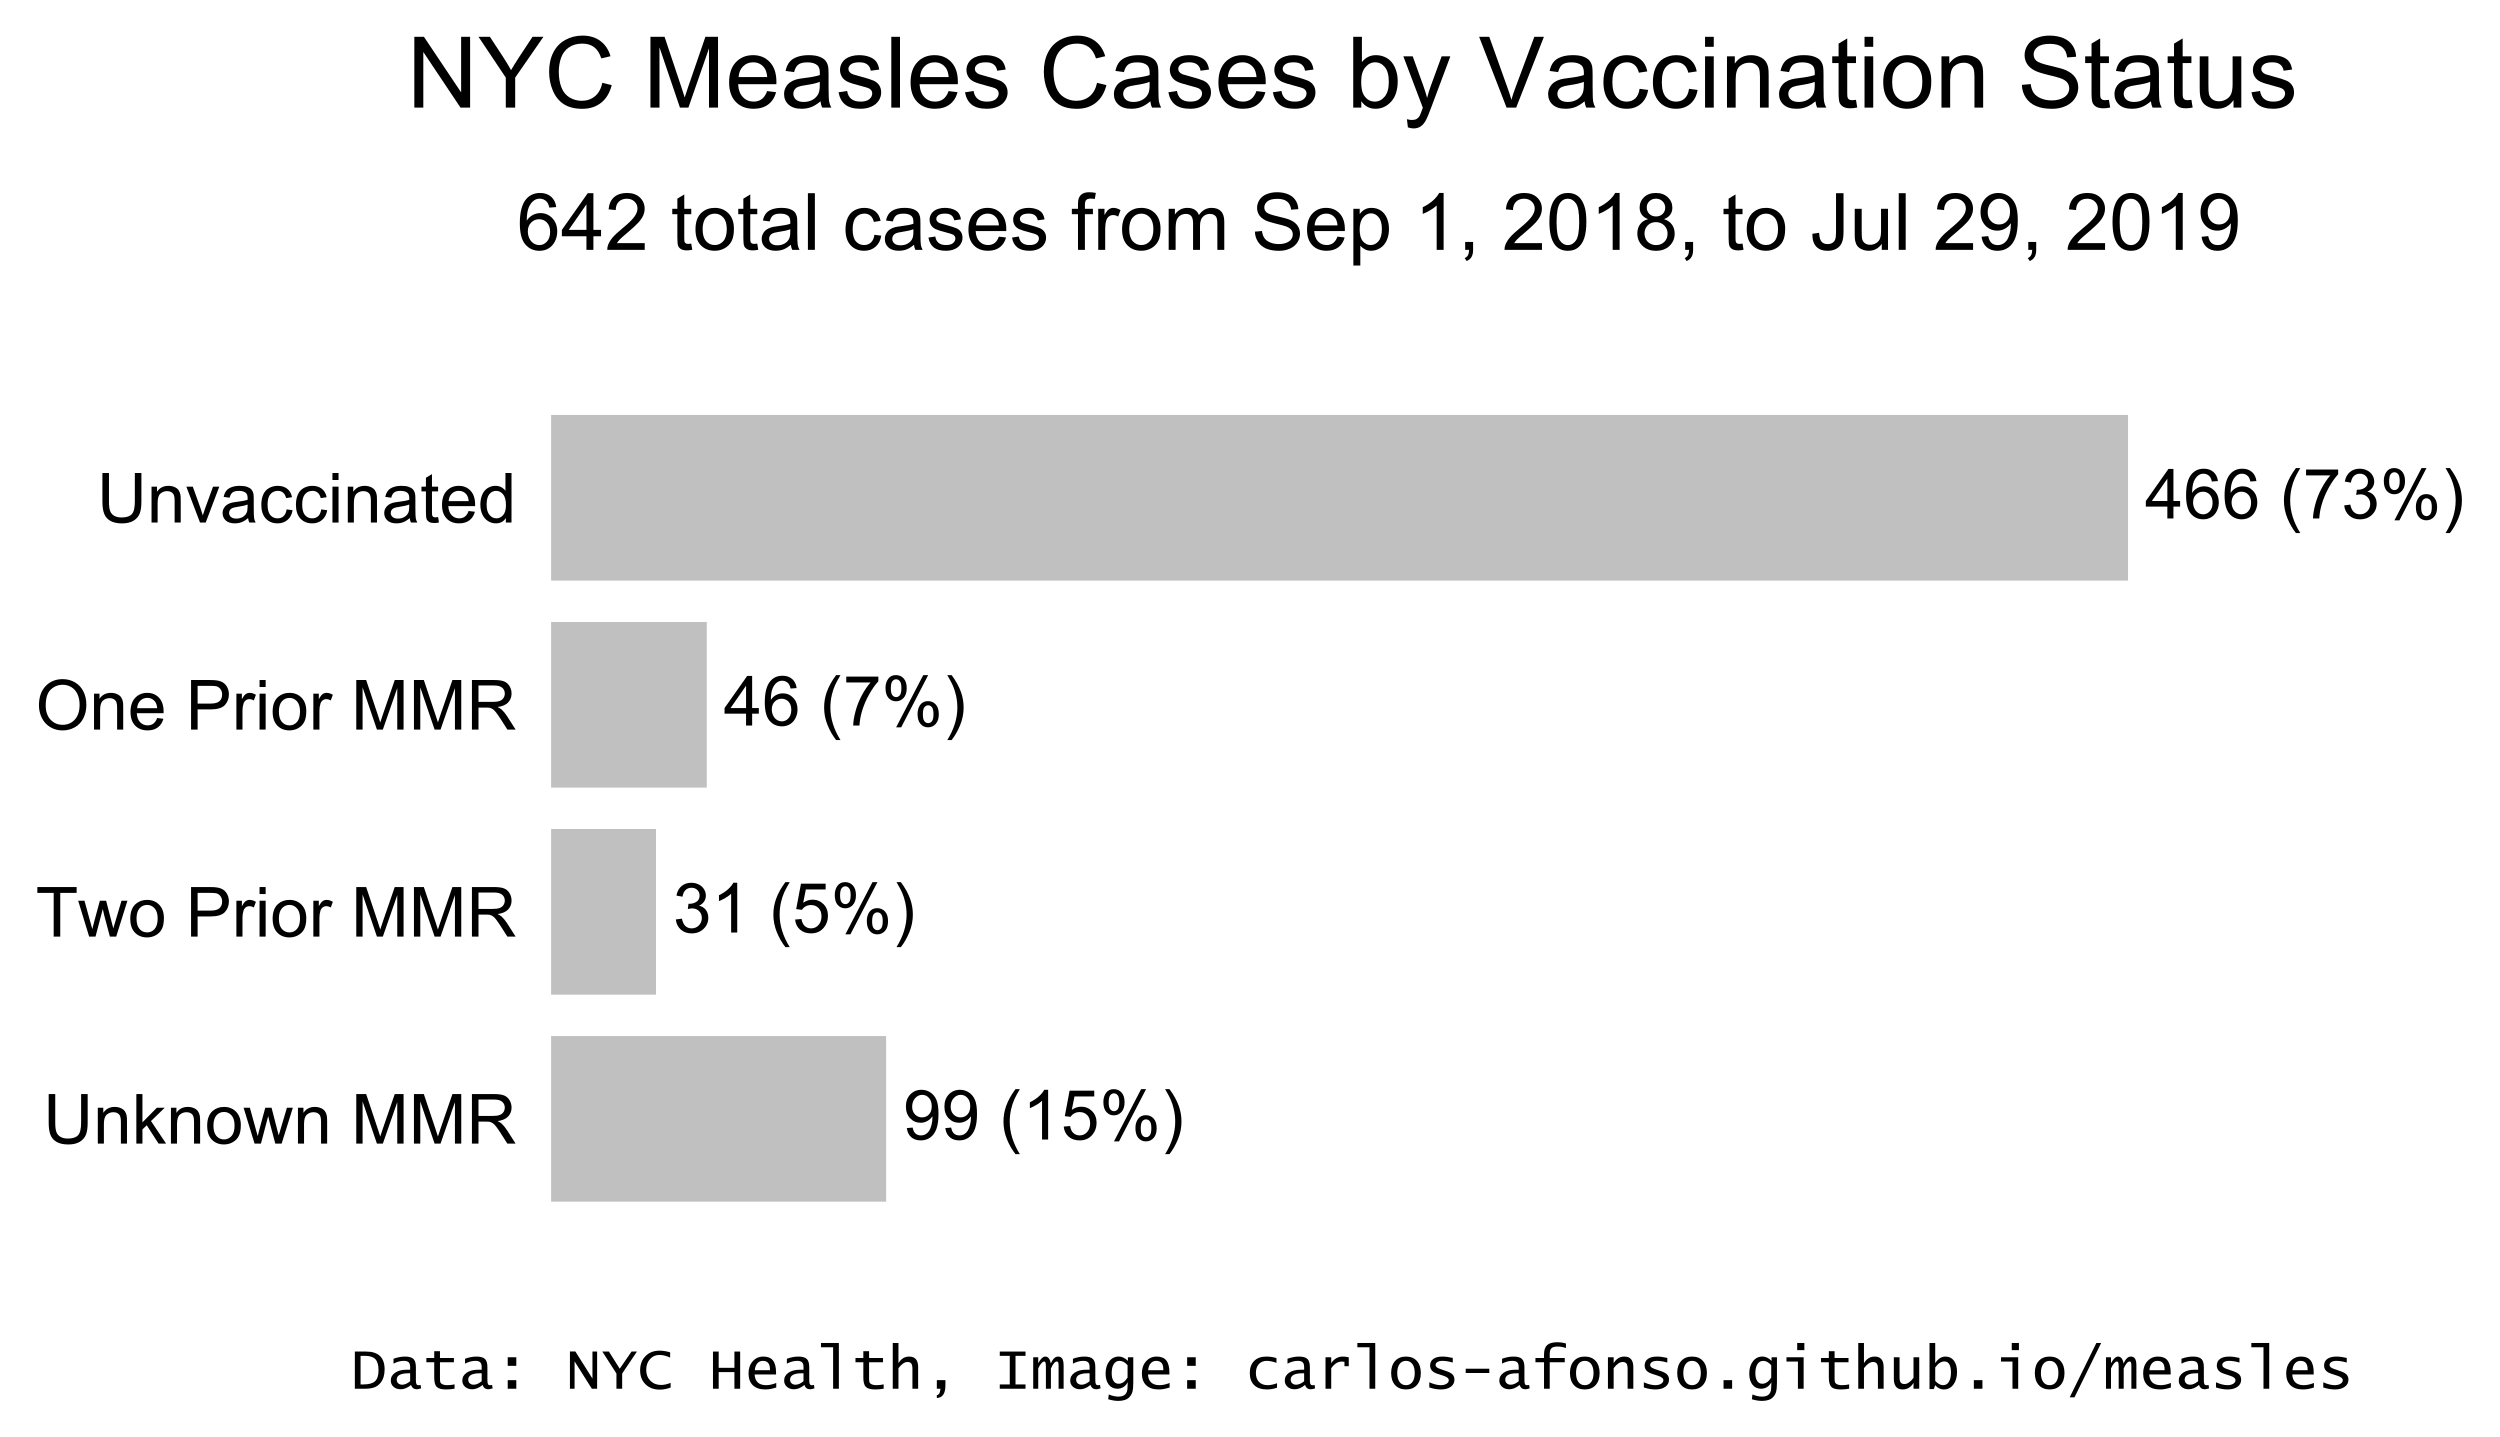 <?xml version="1.0" encoding="utf-8" standalone="no"?>
<!DOCTYPE svg PUBLIC "-//W3C//DTD SVG 1.1//EN"
  "http://www.w3.org/Graphics/SVG/1.1/DTD/svg11.dtd">
<!-- Created with matplotlib (https://matplotlib.org/) -->
<svg height="290.462pt" version="1.1" viewBox="0 0 505.496 290.462" width="505.496pt" xmlns="http://www.w3.org/2000/svg" xmlns:xlink="http://www.w3.org/1999/xlink">
 <defs>
  <style type="text/css">
*{stroke-linecap:butt;stroke-linejoin:round;}
  </style>
 </defs>
 <g id="figure_1">
  <g id="patch_1">
   <path d="M 0 290.462 
L 505.496 290.462 
L 505.496 0 
L 0 0 
z
" style="fill:#ffffff;"/>
  </g>
  <g id="axes_1">
   <g id="patch_2">
    <path clip-path="url(#p0a01a44103)" d="M 111.43 83.905 
L 430.287 83.905 
L 430.287 117.393 
L 111.43 117.393 
z
" style="fill:#c0c0c0;"/>
   </g>
   <g id="patch_3">
    <path clip-path="url(#p0a01a44103)" d="M 111.43 125.766 
L 142.905 125.766 
L 142.905 159.254 
L 111.43 159.254 
z
" style="fill:#c0c0c0;"/>
   </g>
   <g id="patch_4">
    <path clip-path="url(#p0a01a44103)" d="M 111.43 167.626 
L 132.642 167.626 
L 132.642 201.114 
L 111.43 201.114 
z
" style="fill:#c0c0c0;"/>
   </g>
   <g id="patch_5">
    <path clip-path="url(#p0a01a44103)" d="M 111.43 209.487 
L 179.17 209.487 
L 179.17 242.975 
L 111.43 242.975 
z
" style="fill:#c0c0c0;"/>
   </g>
   <g id="matplotlib.axis_1"/>
   <g id="matplotlib.axis_2">
    <g id="ytick_1">
     <g id="text_1">
      <!-- Unvaccinated -->
      <defs>
       <path d="M 54.688 71.578 
L 64.156 71.578 
L 64.156 30.219 
Q 64.156 19.438 61.719 13.078 
Q 59.281 6.734 52.906 2.75 
Q 46.531 -1.219 36.188 -1.219 
Q 26.125 -1.219 19.719 2.25 
Q 13.328 5.719 10.594 12.281 
Q 7.859 18.844 7.859 30.219 
L 7.859 71.578 
L 17.328 71.578 
L 17.328 30.281 
Q 17.328 20.953 19.062 16.531 
Q 20.797 12.109 25.016 9.719 
Q 29.25 7.328 35.359 7.328 
Q 45.797 7.328 50.234 12.062 
Q 54.688 16.797 54.688 30.281 
z
" id="ArialMT-85"/>
       <path d="M 6.594 0 
L 6.594 51.859 
L 14.5 51.859 
L 14.5 44.484 
Q 20.219 53.031 31 53.031 
Q 35.688 53.031 39.625 51.344 
Q 43.562 49.656 45.516 46.922 
Q 47.469 44.188 48.25 40.438 
Q 48.734 37.984 48.734 31.891 
L 48.734 0 
L 39.938 0 
L 39.938 31.547 
Q 39.938 36.922 38.906 39.578 
Q 37.891 42.234 35.281 43.812 
Q 32.672 45.406 29.156 45.406 
Q 23.531 45.406 19.453 41.844 
Q 15.375 38.281 15.375 28.328 
L 15.375 0 
z
" id="ArialMT-110"/>
       <path d="M 21 0 
L 1.266 51.859 
L 10.547 51.859 
L 21.688 20.797 
Q 23.484 15.766 25 10.359 
Q 26.172 14.453 28.266 20.219 
L 39.797 51.859 
L 48.828 51.859 
L 29.203 0 
z
" id="ArialMT-118"/>
       <path d="M 40.438 6.391 
Q 35.547 2.25 31.031 0.531 
Q 26.516 -1.172 21.344 -1.172 
Q 12.797 -1.172 8.203 3 
Q 3.609 7.172 3.609 13.672 
Q 3.609 17.484 5.344 20.625 
Q 7.078 23.781 9.891 25.688 
Q 12.703 27.594 16.219 28.562 
Q 18.797 29.25 24.031 29.891 
Q 34.672 31.156 39.703 32.906 
Q 39.75 34.719 39.75 35.203 
Q 39.75 40.578 37.25 42.781 
Q 33.891 45.75 27.25 45.75 
Q 21.047 45.75 18.094 43.578 
Q 15.141 41.406 13.719 35.891 
L 5.125 37.062 
Q 6.297 42.578 8.984 45.969 
Q 11.672 49.359 16.75 51.188 
Q 21.828 53.031 28.516 53.031 
Q 35.156 53.031 39.297 51.469 
Q 43.453 49.906 45.406 47.531 
Q 47.359 45.172 48.141 41.547 
Q 48.578 39.312 48.578 33.453 
L 48.578 21.734 
Q 48.578 9.469 49.141 6.219 
Q 49.703 2.984 51.375 0 
L 42.188 0 
Q 40.828 2.734 40.438 6.391 
z
M 39.703 26.031 
Q 34.906 24.078 25.344 22.703 
Q 19.922 21.922 17.672 20.938 
Q 15.438 19.969 14.203 18.094 
Q 12.984 16.219 12.984 13.922 
Q 12.984 10.406 15.641 8.062 
Q 18.312 5.719 23.438 5.719 
Q 28.516 5.719 32.469 7.938 
Q 36.422 10.156 38.281 14.016 
Q 39.703 17 39.703 22.797 
z
" id="ArialMT-97"/>
       <path d="M 40.438 19 
L 49.078 17.875 
Q 47.656 8.938 41.812 3.875 
Q 35.984 -1.172 27.484 -1.172 
Q 16.844 -1.172 10.375 5.781 
Q 3.906 12.75 3.906 25.734 
Q 3.906 34.125 6.688 40.422 
Q 9.469 46.734 15.156 49.875 
Q 20.844 53.031 27.547 53.031 
Q 35.984 53.031 41.359 48.75 
Q 46.734 44.484 48.25 36.625 
L 39.703 35.297 
Q 38.484 40.531 35.375 43.156 
Q 32.281 45.797 27.875 45.797 
Q 21.234 45.797 17.078 41.031 
Q 12.938 36.281 12.938 25.984 
Q 12.938 15.531 16.938 10.797 
Q 20.953 6.062 27.391 6.062 
Q 32.562 6.062 36.031 9.234 
Q 39.5 12.406 40.438 19 
z
" id="ArialMT-99"/>
       <path d="M 6.641 61.469 
L 6.641 71.578 
L 15.438 71.578 
L 15.438 61.469 
z
M 6.641 0 
L 6.641 51.859 
L 15.438 51.859 
L 15.438 0 
z
" id="ArialMT-105"/>
       <path d="M 25.781 7.859 
L 27.047 0.094 
Q 23.344 -0.688 20.406 -0.688 
Q 15.625 -0.688 12.984 0.828 
Q 10.359 2.344 9.281 4.812 
Q 8.203 7.281 8.203 15.188 
L 8.203 45.016 
L 1.766 45.016 
L 1.766 51.859 
L 8.203 51.859 
L 8.203 64.703 
L 16.938 69.969 
L 16.938 51.859 
L 25.781 51.859 
L 25.781 45.016 
L 16.938 45.016 
L 16.938 14.703 
Q 16.938 10.938 17.406 9.859 
Q 17.875 8.797 18.922 8.156 
Q 19.969 7.516 21.922 7.516 
Q 23.391 7.516 25.781 7.859 
z
" id="ArialMT-116"/>
       <path d="M 42.094 16.703 
L 51.172 15.578 
Q 49.031 7.625 43.219 3.219 
Q 37.406 -1.172 28.375 -1.172 
Q 17 -1.172 10.328 5.828 
Q 3.656 12.844 3.656 25.484 
Q 3.656 38.578 10.391 45.797 
Q 17.141 53.031 27.875 53.031 
Q 38.281 53.031 44.875 45.953 
Q 51.469 38.875 51.469 26.031 
Q 51.469 25.25 51.422 23.688 
L 12.75 23.688 
Q 13.234 15.141 17.578 10.594 
Q 21.922 6.062 28.422 6.062 
Q 33.25 6.062 36.672 8.594 
Q 40.094 11.141 42.094 16.703 
z
M 13.234 30.906 
L 42.188 30.906 
Q 41.609 37.453 38.875 40.719 
Q 34.672 45.797 27.984 45.797 
Q 21.922 45.797 17.797 41.75 
Q 13.672 37.703 13.234 30.906 
z
" id="ArialMT-101"/>
       <path d="M 40.234 0 
L 40.234 6.547 
Q 35.297 -1.172 25.734 -1.172 
Q 19.531 -1.172 14.328 2.25 
Q 9.125 5.672 6.266 11.797 
Q 3.422 17.922 3.422 25.875 
Q 3.422 33.641 6 39.969 
Q 8.594 46.297 13.766 49.656 
Q 18.953 53.031 25.344 53.031 
Q 30.031 53.031 33.688 51.047 
Q 37.359 49.078 39.656 45.906 
L 39.656 71.578 
L 48.391 71.578 
L 48.391 0 
z
M 12.453 25.875 
Q 12.453 15.922 16.641 10.984 
Q 20.844 6.062 26.562 6.062 
Q 32.328 6.062 36.344 10.766 
Q 40.375 15.484 40.375 25.141 
Q 40.375 35.797 36.266 40.766 
Q 32.172 45.75 26.172 45.75 
Q 20.312 45.75 16.375 40.969 
Q 12.453 36.188 12.453 25.875 
z
" id="ArialMT-100"/>
      </defs>
      <g transform="translate(19.608 105.66)scale(0.14 -0.14)">
       <use xlink:href="#ArialMT-85"/>
       <use x="72.217" xlink:href="#ArialMT-110"/>
       <use x="127.832" xlink:href="#ArialMT-118"/>
       <use x="177.832" xlink:href="#ArialMT-97"/>
       <use x="233.447" xlink:href="#ArialMT-99"/>
       <use x="283.447" xlink:href="#ArialMT-99"/>
       <use x="333.447" xlink:href="#ArialMT-105"/>
       <use x="355.664" xlink:href="#ArialMT-110"/>
       <use x="411.279" xlink:href="#ArialMT-97"/>
       <use x="466.895" xlink:href="#ArialMT-116"/>
       <use x="494.678" xlink:href="#ArialMT-101"/>
       <use x="550.293" xlink:href="#ArialMT-100"/>
      </g>
     </g>
    </g>
    <g id="ytick_2">
     <g id="text_2">
      <!-- One Prior MMR -->
      <defs>
       <path d="M 4.828 34.859 
Q 4.828 52.688 14.391 62.766 
Q 23.969 72.859 39.109 72.859 
Q 49.031 72.859 56.984 68.109 
Q 64.938 63.375 69.109 54.906 
Q 73.297 46.438 73.297 35.688 
Q 73.297 24.812 68.891 16.219 
Q 64.5 7.625 56.438 3.203 
Q 48.391 -1.219 39.062 -1.219 
Q 28.953 -1.219 20.984 3.656 
Q 13.031 8.547 8.922 16.984 
Q 4.828 25.438 4.828 34.859 
z
M 14.594 34.719 
Q 14.594 21.781 21.547 14.328 
Q 28.516 6.891 39.016 6.891 
Q 49.703 6.891 56.609 14.406 
Q 63.531 21.922 63.531 35.75 
Q 63.531 44.484 60.578 51 
Q 57.625 57.516 51.922 61.109 
Q 46.234 64.703 39.156 64.703 
Q 29.109 64.703 21.844 57.781 
Q 14.594 50.875 14.594 34.719 
z
" id="ArialMT-79"/>
       <path id="ArialMT-32"/>
       <path d="M 7.719 0 
L 7.719 71.578 
L 34.719 71.578 
Q 41.844 71.578 45.609 70.906 
Q 50.875 70.016 54.438 67.547 
Q 58.016 65.094 60.188 60.641 
Q 62.359 56.203 62.359 50.875 
Q 62.359 41.75 56.547 35.422 
Q 50.734 29.109 35.547 29.109 
L 17.188 29.109 
L 17.188 0 
z
M 17.188 37.547 
L 35.688 37.547 
Q 44.875 37.547 48.734 40.969 
Q 52.594 44.391 52.594 50.594 
Q 52.594 55.078 50.312 58.266 
Q 48.047 61.469 44.344 62.5 
Q 41.938 63.141 35.5 63.141 
L 17.188 63.141 
z
" id="ArialMT-80"/>
       <path d="M 6.5 0 
L 6.5 51.859 
L 14.406 51.859 
L 14.406 44 
Q 17.438 49.516 20 51.266 
Q 22.562 53.031 25.641 53.031 
Q 30.078 53.031 34.672 50.203 
L 31.641 42.047 
Q 28.422 43.953 25.203 43.953 
Q 22.312 43.953 20.016 42.219 
Q 17.719 40.484 16.75 37.406 
Q 15.281 32.719 15.281 27.156 
L 15.281 0 
z
" id="ArialMT-114"/>
       <path d="M 3.328 25.922 
Q 3.328 40.328 11.328 47.266 
Q 18.016 53.031 27.641 53.031 
Q 38.328 53.031 45.109 46.016 
Q 51.906 39.016 51.906 26.656 
Q 51.906 16.656 48.906 10.906 
Q 45.906 5.172 40.156 2 
Q 34.422 -1.172 27.641 -1.172 
Q 16.75 -1.172 10.031 5.812 
Q 3.328 12.797 3.328 25.922 
z
M 12.359 25.922 
Q 12.359 15.969 16.703 11.016 
Q 21.047 6.062 27.641 6.062 
Q 34.188 6.062 38.531 11.031 
Q 42.875 16.016 42.875 26.219 
Q 42.875 35.844 38.5 40.797 
Q 34.125 45.75 27.641 45.75 
Q 21.047 45.75 16.703 40.812 
Q 12.359 35.891 12.359 25.922 
z
" id="ArialMT-111"/>
       <path d="M 7.422 0 
L 7.422 71.578 
L 21.688 71.578 
L 38.625 20.906 
Q 40.969 13.812 42.047 10.297 
Q 43.266 14.203 45.844 21.781 
L 62.984 71.578 
L 75.734 71.578 
L 75.734 0 
L 66.609 0 
L 66.609 59.906 
L 45.797 0 
L 37.25 0 
L 16.547 60.938 
L 16.547 0 
z
" id="ArialMT-77"/>
       <path d="M 7.859 0 
L 7.859 71.578 
L 39.594 71.578 
Q 49.172 71.578 54.141 69.641 
Q 59.125 67.719 62.109 62.828 
Q 65.094 57.953 65.094 52.047 
Q 65.094 44.438 60.156 39.203 
Q 55.219 33.984 44.922 32.562 
Q 48.688 30.766 50.641 29 
Q 54.781 25.203 58.5 19.484 
L 70.953 0 
L 59.031 0 
L 49.562 14.891 
Q 45.406 21.344 42.719 24.75 
Q 40.047 28.172 37.922 29.531 
Q 35.797 30.906 33.594 31.453 
Q 31.984 31.781 28.328 31.781 
L 17.328 31.781 
L 17.328 0 
z
M 17.328 39.984 
L 37.703 39.984 
Q 44.188 39.984 47.844 41.328 
Q 51.516 42.672 53.422 45.625 
Q 55.328 48.578 55.328 52.047 
Q 55.328 57.125 51.641 60.391 
Q 47.953 63.672 39.984 63.672 
L 17.328 63.672 
z
" id="ArialMT-82"/>
      </defs>
      <g transform="translate(7.2 147.52)scale(0.14 -0.14)">
       <use xlink:href="#ArialMT-79"/>
       <use x="77.783" xlink:href="#ArialMT-110"/>
       <use x="133.398" xlink:href="#ArialMT-101"/>
       <use x="189.014" xlink:href="#ArialMT-32"/>
       <use x="216.797" xlink:href="#ArialMT-80"/>
       <use x="283.496" xlink:href="#ArialMT-114"/>
       <use x="316.797" xlink:href="#ArialMT-105"/>
       <use x="339.014" xlink:href="#ArialMT-111"/>
       <use x="394.629" xlink:href="#ArialMT-114"/>
       <use x="427.93" xlink:href="#ArialMT-32"/>
       <use x="455.713" xlink:href="#ArialMT-77"/>
       <use x="539.014" xlink:href="#ArialMT-77"/>
       <use x="622.314" xlink:href="#ArialMT-82"/>
      </g>
     </g>
    </g>
    <g id="ytick_3">
     <g id="text_3">
      <!-- Two Prior MMR -->
      <defs>
       <path d="M 25.922 0 
L 25.922 63.141 
L 2.344 63.141 
L 2.344 71.578 
L 59.078 71.578 
L 59.078 63.141 
L 35.406 63.141 
L 35.406 0 
z
" id="ArialMT-84"/>
       <path d="M 16.156 0 
L 0.297 51.859 
L 9.375 51.859 
L 17.625 21.922 
L 20.703 10.797 
Q 20.906 11.625 23.391 21.484 
L 31.641 51.859 
L 40.672 51.859 
L 48.438 21.781 
L 51.031 11.859 
L 54 21.875 
L 62.891 51.859 
L 71.438 51.859 
L 55.219 0 
L 46.094 0 
L 37.844 31.062 
L 35.844 39.891 
L 25.344 0 
z
" id="ArialMT-119"/>
      </defs>
      <g transform="translate(7.224 189.381)scale(0.14 -0.14)">
       <use xlink:href="#ArialMT-84"/>
       <use x="61.006" xlink:href="#ArialMT-119"/>
       <use x="133.223" xlink:href="#ArialMT-111"/>
       <use x="188.838" xlink:href="#ArialMT-32"/>
       <use x="216.621" xlink:href="#ArialMT-80"/>
       <use x="283.32" xlink:href="#ArialMT-114"/>
       <use x="316.621" xlink:href="#ArialMT-105"/>
       <use x="338.838" xlink:href="#ArialMT-111"/>
       <use x="394.453" xlink:href="#ArialMT-114"/>
       <use x="427.754" xlink:href="#ArialMT-32"/>
       <use x="455.537" xlink:href="#ArialMT-77"/>
       <use x="538.838" xlink:href="#ArialMT-77"/>
       <use x="622.139" xlink:href="#ArialMT-82"/>
      </g>
     </g>
    </g>
    <g id="ytick_4">
     <g id="text_4">
      <!-- Unknown MMR -->
      <defs>
       <path d="M 6.641 0 
L 6.641 71.578 
L 15.438 71.578 
L 15.438 30.766 
L 36.234 51.859 
L 47.609 51.859 
L 27.781 32.625 
L 49.609 0 
L 38.766 0 
L 21.625 26.516 
L 15.438 20.562 
L 15.438 0 
z
" id="ArialMT-107"/>
      </defs>
      <g transform="translate(8.744 231.241)scale(0.14 -0.14)">
       <use xlink:href="#ArialMT-85"/>
       <use x="72.217" xlink:href="#ArialMT-110"/>
       <use x="127.832" xlink:href="#ArialMT-107"/>
       <use x="177.832" xlink:href="#ArialMT-110"/>
       <use x="233.447" xlink:href="#ArialMT-111"/>
       <use x="289.062" xlink:href="#ArialMT-119"/>
       <use x="361.279" xlink:href="#ArialMT-110"/>
       <use x="416.895" xlink:href="#ArialMT-32"/>
       <use x="444.678" xlink:href="#ArialMT-77"/>
       <use x="527.979" xlink:href="#ArialMT-77"/>
       <use x="611.279" xlink:href="#ArialMT-82"/>
      </g>
     </g>
    </g>
   </g>
   <g id="text_5">
    <!-- 466 (73%) -->
    <defs>
     <path d="M 32.328 0 
L 32.328 17.141 
L 1.266 17.141 
L 1.266 25.203 
L 33.938 71.578 
L 41.109 71.578 
L 41.109 25.203 
L 50.781 25.203 
L 50.781 17.141 
L 41.109 17.141 
L 41.109 0 
z
M 32.328 25.203 
L 32.328 57.469 
L 9.906 25.203 
z
" id="ArialMT-52"/>
     <path d="M 49.75 54.047 
L 41.016 53.375 
Q 39.844 58.547 37.703 60.891 
Q 34.125 64.656 28.906 64.656 
Q 24.703 64.656 21.531 62.312 
Q 17.391 59.281 14.984 53.469 
Q 12.594 47.656 12.5 36.922 
Q 15.672 41.75 20.266 44.094 
Q 24.859 46.438 29.891 46.438 
Q 38.672 46.438 44.844 39.969 
Q 51.031 33.5 51.031 23.25 
Q 51.031 16.5 48.125 10.719 
Q 45.219 4.938 40.141 1.859 
Q 35.062 -1.219 28.609 -1.219 
Q 17.625 -1.219 10.688 6.859 
Q 3.766 14.938 3.766 33.5 
Q 3.766 54.25 11.422 63.672 
Q 18.109 71.875 29.438 71.875 
Q 37.891 71.875 43.281 67.141 
Q 48.688 62.406 49.75 54.047 
z
M 13.875 23.188 
Q 13.875 18.656 15.797 14.5 
Q 17.719 10.359 21.188 8.172 
Q 24.656 6 28.469 6 
Q 34.031 6 38.031 10.484 
Q 42.047 14.984 42.047 22.703 
Q 42.047 30.125 38.078 34.391 
Q 34.125 38.672 28.125 38.672 
Q 22.172 38.672 18.016 34.391 
Q 13.875 30.125 13.875 23.188 
z
" id="ArialMT-54"/>
     <path d="M 23.391 -21.047 
Q 16.109 -11.859 11.078 0.438 
Q 6.062 12.75 6.062 25.922 
Q 6.062 37.547 9.812 48.188 
Q 14.203 60.547 23.391 72.797 
L 29.688 72.797 
Q 23.781 62.641 21.875 58.297 
Q 18.891 51.562 17.188 44.234 
Q 15.094 35.109 15.094 25.875 
Q 15.094 2.391 29.688 -21.047 
z
" id="ArialMT-40"/>
     <path d="M 4.734 62.203 
L 4.734 70.656 
L 51.078 70.656 
L 51.078 63.812 
Q 44.234 56.547 37.516 44.484 
Q 30.812 32.422 27.156 19.672 
Q 24.516 10.688 23.781 0 
L 14.75 0 
Q 14.891 8.453 18.062 20.406 
Q 21.234 32.375 27.172 43.484 
Q 33.109 54.594 39.797 62.203 
z
" id="ArialMT-55"/>
     <path d="M 4.203 18.891 
L 12.984 20.062 
Q 14.5 12.594 18.141 9.297 
Q 21.781 6 27 6 
Q 33.203 6 37.469 10.297 
Q 41.75 14.594 41.75 20.953 
Q 41.75 27 37.797 30.922 
Q 33.844 34.859 27.734 34.859 
Q 25.25 34.859 21.531 33.891 
L 22.516 41.609 
Q 23.391 41.5 23.922 41.5 
Q 29.547 41.5 34.031 44.422 
Q 38.531 47.359 38.531 53.469 
Q 38.531 58.297 35.25 61.469 
Q 31.984 64.656 26.812 64.656 
Q 21.688 64.656 18.266 61.422 
Q 14.844 58.203 13.875 51.766 
L 5.078 53.328 
Q 6.688 62.156 12.391 67.016 
Q 18.109 71.875 26.609 71.875 
Q 32.469 71.875 37.391 69.359 
Q 42.328 66.844 44.938 62.5 
Q 47.562 58.156 47.562 53.266 
Q 47.562 48.641 45.062 44.828 
Q 42.578 41.016 37.703 38.766 
Q 44.047 37.312 47.562 32.688 
Q 51.078 28.078 51.078 21.141 
Q 51.078 11.766 44.234 5.25 
Q 37.406 -1.266 26.953 -1.266 
Q 17.531 -1.266 11.297 4.344 
Q 5.078 9.969 4.203 18.891 
z
" id="ArialMT-51"/>
     <path d="M 5.812 54.391 
Q 5.812 62.062 9.672 67.422 
Q 13.531 72.797 20.844 72.797 
Q 27.594 72.797 32 67.984 
Q 36.422 63.188 36.422 53.859 
Q 36.422 44.781 31.953 39.875 
Q 27.484 34.969 20.953 34.969 
Q 14.453 34.969 10.125 39.797 
Q 5.812 44.625 5.812 54.391 
z
M 21.094 66.75 
Q 17.828 66.75 15.656 63.906 
Q 13.484 61.078 13.484 53.516 
Q 13.484 46.625 15.672 43.812 
Q 17.875 41.016 21.094 41.016 
Q 24.422 41.016 26.594 43.844 
Q 28.766 46.688 28.766 54.203 
Q 28.766 61.141 26.562 63.938 
Q 24.359 66.75 21.094 66.75 
z
M 21.141 -2.641 
L 60.297 72.797 
L 67.438 72.797 
L 28.422 -2.641 
z
M 52.094 16.797 
Q 52.094 24.516 55.953 29.859 
Q 59.812 35.203 67.188 35.203 
Q 73.922 35.203 78.344 30.391 
Q 82.766 25.594 82.766 16.266 
Q 82.766 7.172 78.297 2.266 
Q 73.828 -2.641 67.234 -2.641 
Q 60.75 -2.641 56.422 2.219 
Q 52.094 7.078 52.094 16.797 
z
M 67.438 29.156 
Q 64.109 29.156 61.938 26.312 
Q 59.766 23.484 59.766 15.922 
Q 59.766 9.078 61.953 6.25 
Q 64.156 3.422 67.391 3.422 
Q 70.75 3.422 72.922 6.25 
Q 75.094 9.078 75.094 16.609 
Q 75.094 23.531 72.891 26.344 
Q 70.703 29.156 67.438 29.156 
z
" id="ArialMT-37"/>
     <path d="M 12.359 -21.047 
L 6.062 -21.047 
Q 20.656 2.391 20.656 25.875 
Q 20.656 35.062 18.562 44.094 
Q 16.891 51.422 13.922 58.156 
Q 12.016 62.547 6.062 72.797 
L 12.359 72.797 
Q 21.531 60.547 25.922 48.188 
Q 29.688 37.547 29.688 25.922 
Q 29.688 12.75 24.625 0.438 
Q 19.578 -11.859 12.359 -21.047 
z
" id="ArialMT-41"/>
    </defs>
    <g transform="translate(433.708 104.835)scale(0.14 -0.14)">
     <use xlink:href="#ArialMT-52"/>
     <use x="55.615" xlink:href="#ArialMT-54"/>
     <use x="111.23" xlink:href="#ArialMT-54"/>
     <use x="166.846" xlink:href="#ArialMT-32"/>
     <use x="194.629" xlink:href="#ArialMT-40"/>
     <use x="227.93" xlink:href="#ArialMT-55"/>
     <use x="283.545" xlink:href="#ArialMT-51"/>
     <use x="339.16" xlink:href="#ArialMT-37"/>
     <use x="428.076" xlink:href="#ArialMT-41"/>
    </g>
   </g>
   <g id="text_6">
    <!-- 46 (7%) -->
    <g transform="translate(146.326 146.696)scale(0.14 -0.14)">
     <use xlink:href="#ArialMT-52"/>
     <use x="55.615" xlink:href="#ArialMT-54"/>
     <use x="111.23" xlink:href="#ArialMT-32"/>
     <use x="139.014" xlink:href="#ArialMT-40"/>
     <use x="172.314" xlink:href="#ArialMT-55"/>
     <use x="227.93" xlink:href="#ArialMT-37"/>
     <use x="316.846" xlink:href="#ArialMT-41"/>
    </g>
   </g>
   <g id="text_7">
    <!-- 31 (5%) -->
    <defs>
     <path d="M 37.25 0 
L 28.469 0 
L 28.469 56 
Q 25.297 52.984 20.141 49.953 
Q 14.984 46.922 10.891 45.406 
L 10.891 53.906 
Q 18.266 57.375 23.781 62.297 
Q 29.297 67.234 31.594 71.875 
L 37.25 71.875 
z
" id="ArialMT-49"/>
     <path d="M 4.156 18.75 
L 13.375 19.531 
Q 14.406 12.797 18.141 9.391 
Q 21.875 6 27.156 6 
Q 33.5 6 37.891 10.781 
Q 42.281 15.578 42.281 23.484 
Q 42.281 31 38.062 35.344 
Q 33.844 39.703 27 39.703 
Q 22.75 39.703 19.328 37.766 
Q 15.922 35.844 13.969 32.766 
L 5.719 33.844 
L 12.641 70.609 
L 48.25 70.609 
L 48.25 62.203 
L 19.672 62.203 
L 15.828 42.969 
Q 22.266 47.469 29.344 47.469 
Q 38.719 47.469 45.156 40.969 
Q 51.609 34.469 51.609 24.266 
Q 51.609 14.547 45.953 7.469 
Q 39.062 -1.219 27.156 -1.219 
Q 17.391 -1.219 11.203 4.25 
Q 5.031 9.719 4.156 18.75 
z
" id="ArialMT-53"/>
    </defs>
    <g transform="translate(136.063 188.556)scale(0.14 -0.14)">
     <use xlink:href="#ArialMT-51"/>
     <use x="55.615" xlink:href="#ArialMT-49"/>
     <use x="111.23" xlink:href="#ArialMT-32"/>
     <use x="139.014" xlink:href="#ArialMT-40"/>
     <use x="172.314" xlink:href="#ArialMT-53"/>
     <use x="227.93" xlink:href="#ArialMT-37"/>
     <use x="316.846" xlink:href="#ArialMT-41"/>
    </g>
   </g>
   <g id="text_8">
    <!-- 99 (15%) -->
    <defs>
     <path d="M 5.469 16.547 
L 13.922 17.328 
Q 14.984 11.375 18.016 8.688 
Q 21.047 6 25.781 6 
Q 29.828 6 32.875 7.859 
Q 35.938 9.719 37.891 12.812 
Q 39.844 15.922 41.156 21.188 
Q 42.484 26.469 42.484 31.938 
Q 42.484 32.516 42.438 33.688 
Q 39.797 29.5 35.234 26.875 
Q 30.672 24.266 25.344 24.266 
Q 16.453 24.266 10.297 30.703 
Q 4.156 37.156 4.156 47.703 
Q 4.156 58.594 10.578 65.234 
Q 17 71.875 26.656 71.875 
Q 33.641 71.875 39.422 68.109 
Q 45.219 64.359 48.219 57.391 
Q 51.219 50.438 51.219 37.25 
Q 51.219 23.531 48.234 15.406 
Q 45.266 7.281 39.375 3.031 
Q 33.5 -1.219 25.594 -1.219 
Q 17.188 -1.219 11.859 3.438 
Q 6.547 8.109 5.469 16.547 
z
M 41.453 48.141 
Q 41.453 55.719 37.422 60.156 
Q 33.406 64.594 27.734 64.594 
Q 21.875 64.594 17.531 59.812 
Q 13.188 55.031 13.188 47.406 
Q 13.188 40.578 17.312 36.297 
Q 21.438 32.031 27.484 32.031 
Q 33.594 32.031 37.516 36.297 
Q 41.453 40.578 41.453 48.141 
z
" id="ArialMT-57"/>
    </defs>
    <g transform="translate(182.591 230.417)scale(0.14 -0.14)">
     <use xlink:href="#ArialMT-57"/>
     <use x="55.615" xlink:href="#ArialMT-57"/>
     <use x="111.23" xlink:href="#ArialMT-32"/>
     <use x="139.014" xlink:href="#ArialMT-40"/>
     <use x="172.314" xlink:href="#ArialMT-49"/>
     <use x="227.93" xlink:href="#ArialMT-53"/>
     <use x="283.545" xlink:href="#ArialMT-37"/>
     <use x="372.461" xlink:href="#ArialMT-41"/>
    </g>
   </g>
   <g id="text_9">
    <!-- 642 total cases from Sep 1, 2018, to Jul 29, 2019 -->
    <defs>
     <path d="M 50.344 8.453 
L 50.344 0 
L 3.031 0 
Q 2.938 3.172 4.047 6.109 
Q 5.859 10.938 9.828 15.625 
Q 13.812 20.312 21.344 26.469 
Q 33.016 36.031 37.109 41.625 
Q 41.219 47.219 41.219 52.203 
Q 41.219 57.422 37.469 61 
Q 33.734 64.594 27.734 64.594 
Q 21.391 64.594 17.578 60.781 
Q 13.766 56.984 13.719 50.25 
L 4.688 51.172 
Q 5.609 61.281 11.656 66.578 
Q 17.719 71.875 27.938 71.875 
Q 38.234 71.875 44.234 66.156 
Q 50.25 60.453 50.25 52 
Q 50.25 47.703 48.484 43.547 
Q 46.734 39.406 42.656 34.812 
Q 38.578 30.219 29.109 22.219 
Q 21.188 15.578 18.938 13.203 
Q 16.703 10.844 15.234 8.453 
z
" id="ArialMT-50"/>
     <path d="M 6.391 0 
L 6.391 71.578 
L 15.188 71.578 
L 15.188 0 
z
" id="ArialMT-108"/>
     <path d="M 3.078 15.484 
L 11.766 16.844 
Q 12.5 11.625 15.844 8.844 
Q 19.188 6.062 25.203 6.062 
Q 31.25 6.062 34.172 8.516 
Q 37.109 10.984 37.109 14.312 
Q 37.109 17.281 34.516 19 
Q 32.719 20.172 25.531 21.969 
Q 15.875 24.422 12.141 26.203 
Q 8.406 27.984 6.469 31.125 
Q 4.547 34.281 4.547 38.094 
Q 4.547 41.547 6.125 44.5 
Q 7.719 47.469 10.453 49.422 
Q 12.5 50.922 16.031 51.969 
Q 19.578 53.031 23.641 53.031 
Q 29.734 53.031 34.344 51.266 
Q 38.969 49.516 41.156 46.5 
Q 43.359 43.5 44.188 38.484 
L 35.594 37.312 
Q 35.016 41.312 32.203 43.547 
Q 29.391 45.797 24.266 45.797 
Q 18.219 45.797 15.625 43.797 
Q 13.031 41.797 13.031 39.109 
Q 13.031 37.406 14.109 36.031 
Q 15.188 34.625 17.484 33.688 
Q 18.797 33.203 25.25 31.453 
Q 34.578 28.953 38.25 27.359 
Q 41.938 25.781 44.031 22.75 
Q 46.141 19.734 46.141 15.234 
Q 46.141 10.844 43.578 6.953 
Q 41.016 3.078 36.172 0.953 
Q 31.344 -1.172 25.25 -1.172 
Q 15.141 -1.172 9.844 3.031 
Q 4.547 7.234 3.078 15.484 
z
" id="ArialMT-115"/>
     <path d="M 8.688 0 
L 8.688 45.016 
L 0.922 45.016 
L 0.922 51.859 
L 8.688 51.859 
L 8.688 57.375 
Q 8.688 62.594 9.625 65.141 
Q 10.891 68.562 14.078 70.672 
Q 17.281 72.797 23.047 72.797 
Q 26.766 72.797 31.25 71.922 
L 29.938 64.266 
Q 27.203 64.75 24.75 64.75 
Q 20.75 64.75 19.094 63.031 
Q 17.438 61.328 17.438 56.641 
L 17.438 51.859 
L 27.547 51.859 
L 27.547 45.016 
L 17.438 45.016 
L 17.438 0 
z
" id="ArialMT-102"/>
     <path d="M 6.594 0 
L 6.594 51.859 
L 14.453 51.859 
L 14.453 44.578 
Q 16.891 48.391 20.938 50.703 
Q 25 53.031 30.172 53.031 
Q 35.938 53.031 39.625 50.641 
Q 43.312 48.25 44.828 43.953 
Q 50.984 53.031 60.844 53.031 
Q 68.562 53.031 72.703 48.75 
Q 76.859 44.484 76.859 35.594 
L 76.859 0 
L 68.109 0 
L 68.109 32.672 
Q 68.109 37.938 67.25 40.25 
Q 66.406 42.578 64.156 43.984 
Q 61.922 45.406 58.891 45.406 
Q 53.422 45.406 49.797 41.766 
Q 46.188 38.141 46.188 30.125 
L 46.188 0 
L 37.406 0 
L 37.406 33.688 
Q 37.406 39.547 35.25 42.469 
Q 33.109 45.406 28.219 45.406 
Q 24.516 45.406 21.359 43.453 
Q 18.219 41.5 16.797 37.734 
Q 15.375 33.984 15.375 26.906 
L 15.375 0 
z
" id="ArialMT-109"/>
     <path d="M 4.5 23 
L 13.422 23.781 
Q 14.062 18.406 16.375 14.969 
Q 18.703 11.531 23.578 9.406 
Q 28.469 7.281 34.578 7.281 
Q 39.984 7.281 44.141 8.891 
Q 48.297 10.5 50.312 13.297 
Q 52.344 16.109 52.344 19.438 
Q 52.344 22.797 50.391 25.312 
Q 48.438 27.828 43.953 29.547 
Q 41.062 30.672 31.203 33.031 
Q 21.344 35.406 17.391 37.5 
Q 12.25 40.188 9.734 44.156 
Q 7.234 48.141 7.234 53.078 
Q 7.234 58.5 10.297 63.203 
Q 13.375 67.922 19.281 70.359 
Q 25.203 72.797 32.422 72.797 
Q 40.375 72.797 46.453 70.234 
Q 52.547 67.672 55.812 62.688 
Q 59.078 57.719 59.328 51.422 
L 50.25 50.734 
Q 49.516 57.516 45.281 60.984 
Q 41.062 64.453 32.812 64.453 
Q 24.219 64.453 20.281 61.297 
Q 16.359 58.156 16.359 53.719 
Q 16.359 49.859 19.141 47.359 
Q 21.875 44.875 33.422 42.266 
Q 44.969 39.656 49.266 37.703 
Q 55.516 34.812 58.484 30.391 
Q 61.469 25.984 61.469 20.219 
Q 61.469 14.5 58.203 9.438 
Q 54.938 4.391 48.797 1.578 
Q 42.672 -1.219 35.016 -1.219 
Q 25.297 -1.219 18.719 1.609 
Q 12.156 4.438 8.422 10.125 
Q 4.688 15.828 4.5 23 
z
" id="ArialMT-83"/>
     <path d="M 6.594 -19.875 
L 6.594 51.859 
L 14.594 51.859 
L 14.594 45.125 
Q 17.438 49.078 21 51.047 
Q 24.562 53.031 29.641 53.031 
Q 36.281 53.031 41.359 49.609 
Q 46.438 46.188 49.016 39.953 
Q 51.609 33.734 51.609 26.312 
Q 51.609 18.359 48.75 11.984 
Q 45.906 5.609 40.453 2.219 
Q 35.016 -1.172 29 -1.172 
Q 24.609 -1.172 21.109 0.688 
Q 17.625 2.547 15.375 5.375 
L 15.375 -19.875 
z
M 14.547 25.641 
Q 14.547 15.625 18.594 10.844 
Q 22.656 6.062 28.422 6.062 
Q 34.281 6.062 38.453 11.016 
Q 42.625 15.969 42.625 26.375 
Q 42.625 36.281 38.547 41.203 
Q 34.469 46.141 28.812 46.141 
Q 23.188 46.141 18.859 40.891 
Q 14.547 35.641 14.547 25.641 
z
" id="ArialMT-112"/>
     <path d="M 8.891 0 
L 8.891 10.016 
L 18.891 10.016 
L 18.891 0 
Q 18.891 -5.516 16.938 -8.906 
Q 14.984 -12.312 10.75 -14.156 
L 8.297 -10.406 
Q 11.078 -9.188 12.391 -6.812 
Q 13.719 -4.438 13.875 0 
z
" id="ArialMT-44"/>
     <path d="M 4.156 35.297 
Q 4.156 48 6.766 55.734 
Q 9.375 63.484 14.516 67.672 
Q 19.672 71.875 27.484 71.875 
Q 33.25 71.875 37.594 69.547 
Q 41.938 67.234 44.766 62.859 
Q 47.609 58.5 49.219 52.219 
Q 50.828 45.953 50.828 35.297 
Q 50.828 22.703 48.234 14.969 
Q 45.656 7.234 40.5 3 
Q 35.359 -1.219 27.484 -1.219 
Q 17.141 -1.219 11.234 6.203 
Q 4.156 15.141 4.156 35.297 
z
M 13.188 35.297 
Q 13.188 17.672 17.312 11.828 
Q 21.438 6 27.484 6 
Q 33.547 6 37.672 11.859 
Q 41.797 17.719 41.797 35.297 
Q 41.797 52.984 37.672 58.781 
Q 33.547 64.594 27.391 64.594 
Q 21.344 64.594 17.719 59.469 
Q 13.188 52.938 13.188 35.297 
z
" id="ArialMT-48"/>
     <path d="M 17.672 38.812 
Q 12.203 40.828 9.562 44.531 
Q 6.938 48.25 6.938 53.422 
Q 6.938 61.234 12.547 66.547 
Q 18.172 71.875 27.484 71.875 
Q 36.859 71.875 42.578 66.422 
Q 48.297 60.984 48.297 53.172 
Q 48.297 48.188 45.672 44.5 
Q 43.062 40.828 37.75 38.812 
Q 44.344 36.672 47.781 31.875 
Q 51.219 27.094 51.219 20.453 
Q 51.219 11.281 44.719 5.031 
Q 38.234 -1.219 27.641 -1.219 
Q 17.047 -1.219 10.547 5.047 
Q 4.047 11.328 4.047 20.703 
Q 4.047 27.688 7.594 32.391 
Q 11.141 37.109 17.672 38.812 
z
M 15.922 53.719 
Q 15.922 48.641 19.188 45.406 
Q 22.469 42.188 27.688 42.188 
Q 32.766 42.188 36.016 45.375 
Q 39.266 48.578 39.266 53.219 
Q 39.266 58.062 35.906 61.359 
Q 32.562 64.656 27.594 64.656 
Q 22.562 64.656 19.234 61.422 
Q 15.922 58.203 15.922 53.719 
z
M 13.094 20.656 
Q 13.094 16.891 14.875 13.375 
Q 16.656 9.859 20.172 7.922 
Q 23.688 6 27.734 6 
Q 34.031 6 38.125 10.047 
Q 42.234 14.109 42.234 20.359 
Q 42.234 26.703 38.016 30.859 
Q 33.797 35.016 27.438 35.016 
Q 21.234 35.016 17.156 30.906 
Q 13.094 26.812 13.094 20.656 
z
" id="ArialMT-56"/>
     <path d="M 2.875 20.312 
L 11.422 21.484 
Q 11.766 13.281 14.5 10.25 
Q 17.234 7.234 22.078 7.234 
Q 25.641 7.234 28.219 8.859 
Q 30.812 10.5 31.781 13.297 
Q 32.766 16.109 32.766 22.266 
L 32.766 71.578 
L 42.234 71.578 
L 42.234 22.797 
Q 42.234 13.812 40.062 8.875 
Q 37.891 3.953 33.172 1.359 
Q 28.469 -1.219 22.125 -1.219 
Q 12.703 -1.219 7.688 4.203 
Q 2.688 9.625 2.875 20.312 
z
" id="ArialMT-74"/>
     <path d="M 40.578 0 
L 40.578 7.625 
Q 34.516 -1.172 24.125 -1.172 
Q 19.531 -1.172 15.547 0.578 
Q 11.578 2.344 9.641 5 
Q 7.719 7.672 6.938 11.531 
Q 6.391 14.109 6.391 19.734 
L 6.391 51.859 
L 15.188 51.859 
L 15.188 23.094 
Q 15.188 16.219 15.719 13.812 
Q 16.547 10.359 19.234 8.375 
Q 21.922 6.391 25.875 6.391 
Q 29.828 6.391 33.297 8.422 
Q 36.766 10.453 38.203 13.938 
Q 39.656 17.438 39.656 24.078 
L 39.656 51.859 
L 48.438 51.859 
L 48.438 0 
z
" id="ArialMT-117"/>
    </defs>
    <g transform="translate(104.507 50.517)scale(0.16 -0.16)">
     <use xlink:href="#ArialMT-54"/>
     <use x="55.615" xlink:href="#ArialMT-52"/>
     <use x="111.23" xlink:href="#ArialMT-50"/>
     <use x="166.846" xlink:href="#ArialMT-32"/>
     <use x="194.629" xlink:href="#ArialMT-116"/>
     <use x="222.412" xlink:href="#ArialMT-111"/>
     <use x="278.027" xlink:href="#ArialMT-116"/>
     <use x="305.811" xlink:href="#ArialMT-97"/>
     <use x="361.426" xlink:href="#ArialMT-108"/>
     <use x="383.643" xlink:href="#ArialMT-32"/>
     <use x="411.426" xlink:href="#ArialMT-99"/>
     <use x="461.426" xlink:href="#ArialMT-97"/>
     <use x="517.041" xlink:href="#ArialMT-115"/>
     <use x="567.041" xlink:href="#ArialMT-101"/>
     <use x="622.656" xlink:href="#ArialMT-115"/>
     <use x="672.656" xlink:href="#ArialMT-32"/>
     <use x="700.439" xlink:href="#ArialMT-102"/>
     <use x="728.223" xlink:href="#ArialMT-114"/>
     <use x="761.523" xlink:href="#ArialMT-111"/>
     <use x="817.139" xlink:href="#ArialMT-109"/>
     <use x="900.439" xlink:href="#ArialMT-32"/>
     <use x="928.223" xlink:href="#ArialMT-83"/>
     <use x="994.922" xlink:href="#ArialMT-101"/>
     <use x="1050.537" xlink:href="#ArialMT-112"/>
     <use x="1106.152" xlink:href="#ArialMT-32"/>
     <use x="1133.936" xlink:href="#ArialMT-49"/>
     <use x="1189.551" xlink:href="#ArialMT-44"/>
     <use x="1217.334" xlink:href="#ArialMT-32"/>
     <use x="1245.117" xlink:href="#ArialMT-50"/>
     <use x="1300.732" xlink:href="#ArialMT-48"/>
     <use x="1356.348" xlink:href="#ArialMT-49"/>
     <use x="1411.963" xlink:href="#ArialMT-56"/>
     <use x="1467.578" xlink:href="#ArialMT-44"/>
     <use x="1495.361" xlink:href="#ArialMT-32"/>
     <use x="1523.145" xlink:href="#ArialMT-116"/>
     <use x="1550.928" xlink:href="#ArialMT-111"/>
     <use x="1606.543" xlink:href="#ArialMT-32"/>
     <use x="1634.326" xlink:href="#ArialMT-74"/>
     <use x="1684.326" xlink:href="#ArialMT-117"/>
     <use x="1739.941" xlink:href="#ArialMT-108"/>
     <use x="1762.158" xlink:href="#ArialMT-32"/>
     <use x="1789.941" xlink:href="#ArialMT-50"/>
     <use x="1845.557" xlink:href="#ArialMT-57"/>
     <use x="1901.172" xlink:href="#ArialMT-44"/>
     <use x="1928.955" xlink:href="#ArialMT-32"/>
     <use x="1956.738" xlink:href="#ArialMT-50"/>
     <use x="2012.354" xlink:href="#ArialMT-48"/>
     <use x="2067.969" xlink:href="#ArialMT-49"/>
     <use x="2123.584" xlink:href="#ArialMT-57"/>
    </g>
    <!--  -->
    <g transform="translate(278.83 67.44)scale(0.16 -0.16)"/>
   </g>
  </g>
  <g id="text_10">
   <!-- NYC Measles Cases by Vaccination Status -->
   <defs>
    <path d="M 7.625 0 
L 7.625 71.578 
L 17.328 71.578 
L 54.938 15.375 
L 54.938 71.578 
L 64.016 71.578 
L 64.016 0 
L 54.297 0 
L 16.703 56.25 
L 16.703 0 
z
" id="ArialMT-78"/>
    <path d="M 27.875 0 
L 27.875 30.328 
L 0.297 71.578 
L 11.812 71.578 
L 25.922 50 
Q 29.828 43.953 33.203 37.891 
Q 36.422 43.5 41.016 50.531 
L 54.891 71.578 
L 65.922 71.578 
L 37.359 30.328 
L 37.359 0 
z
" id="ArialMT-89"/>
    <path d="M 58.797 25.094 
L 68.266 22.703 
Q 65.281 11.031 57.547 4.906 
Q 49.812 -1.219 38.625 -1.219 
Q 27.047 -1.219 19.797 3.484 
Q 12.547 8.203 8.766 17.141 
Q 4.984 26.078 4.984 36.328 
Q 4.984 47.516 9.25 55.828 
Q 13.531 64.156 21.406 68.469 
Q 29.297 72.797 38.766 72.797 
Q 49.516 72.797 56.828 67.328 
Q 64.156 61.859 67.047 51.953 
L 57.719 49.75 
Q 55.219 57.562 50.484 61.125 
Q 45.75 64.703 38.578 64.703 
Q 30.328 64.703 24.781 60.734 
Q 19.234 56.781 16.984 50.109 
Q 14.75 43.453 14.75 36.375 
Q 14.75 27.25 17.406 20.438 
Q 20.062 13.625 25.672 10.25 
Q 31.297 6.891 37.844 6.891 
Q 45.797 6.891 51.312 11.469 
Q 56.844 16.062 58.797 25.094 
z
" id="ArialMT-67"/>
    <path d="M 14.703 0 
L 6.547 0 
L 6.547 71.578 
L 15.328 71.578 
L 15.328 46.047 
Q 20.906 53.031 29.547 53.031 
Q 34.328 53.031 38.594 51.094 
Q 42.875 49.172 45.625 45.672 
Q 48.391 42.188 49.953 37.25 
Q 51.516 32.328 51.516 26.703 
Q 51.516 13.375 44.922 6.094 
Q 38.328 -1.172 29.109 -1.172 
Q 19.922 -1.172 14.703 6.5 
z
M 14.594 26.312 
Q 14.594 17 17.141 12.844 
Q 21.297 6.062 28.375 6.062 
Q 34.125 6.062 38.328 11.062 
Q 42.531 16.062 42.531 25.984 
Q 42.531 36.141 38.5 40.969 
Q 34.469 45.797 28.766 45.797 
Q 23 45.797 18.797 40.797 
Q 14.594 35.797 14.594 26.312 
z
" id="ArialMT-98"/>
    <path d="M 6.203 -19.969 
L 5.219 -11.719 
Q 8.109 -12.5 10.25 -12.5 
Q 13.188 -12.5 14.938 -11.516 
Q 16.703 -10.547 17.828 -8.797 
Q 18.656 -7.469 20.516 -2.25 
Q 20.75 -1.516 21.297 -0.094 
L 1.609 51.859 
L 11.078 51.859 
L 21.875 21.828 
Q 23.969 16.109 25.641 9.812 
Q 27.156 15.875 29.25 21.625 
L 40.328 51.859 
L 49.125 51.859 
L 29.391 -0.875 
Q 26.219 -9.422 24.469 -12.641 
Q 22.125 -17 19.094 -19.016 
Q 16.062 -21.047 11.859 -21.047 
Q 9.328 -21.047 6.203 -19.969 
z
" id="ArialMT-121"/>
    <path d="M 28.172 0 
L 0.438 71.578 
L 10.688 71.578 
L 29.297 19.578 
Q 31.547 13.328 33.062 7.859 
Q 34.719 13.719 36.922 19.578 
L 56.25 71.578 
L 65.922 71.578 
L 37.891 0 
z
" id="ArialMT-86"/>
   </defs>
   <g transform="translate(82.252 21.759)scale(0.2 -0.2)">
    <use xlink:href="#ArialMT-78"/>
    <use x="72.217" xlink:href="#ArialMT-89"/>
    <use x="138.916" xlink:href="#ArialMT-67"/>
    <use x="211.133" xlink:href="#ArialMT-32"/>
    <use x="238.916" xlink:href="#ArialMT-77"/>
    <use x="322.217" xlink:href="#ArialMT-101"/>
    <use x="377.832" xlink:href="#ArialMT-97"/>
    <use x="433.447" xlink:href="#ArialMT-115"/>
    <use x="483.447" xlink:href="#ArialMT-108"/>
    <use x="505.664" xlink:href="#ArialMT-101"/>
    <use x="561.279" xlink:href="#ArialMT-115"/>
    <use x="611.279" xlink:href="#ArialMT-32"/>
    <use x="639.062" xlink:href="#ArialMT-67"/>
    <use x="711.279" xlink:href="#ArialMT-97"/>
    <use x="766.895" xlink:href="#ArialMT-115"/>
    <use x="816.895" xlink:href="#ArialMT-101"/>
    <use x="872.51" xlink:href="#ArialMT-115"/>
    <use x="922.51" xlink:href="#ArialMT-32"/>
    <use x="950.293" xlink:href="#ArialMT-98"/>
    <use x="1005.908" xlink:href="#ArialMT-121"/>
    <use x="1055.908" xlink:href="#ArialMT-32"/>
    <use x="1083.691" xlink:href="#ArialMT-86"/>
    <use x="1150.281" xlink:href="#ArialMT-97"/>
    <use x="1205.896" xlink:href="#ArialMT-99"/>
    <use x="1255.896" xlink:href="#ArialMT-99"/>
    <use x="1305.896" xlink:href="#ArialMT-105"/>
    <use x="1328.113" xlink:href="#ArialMT-110"/>
    <use x="1383.729" xlink:href="#ArialMT-97"/>
    <use x="1439.344" xlink:href="#ArialMT-116"/>
    <use x="1467.127" xlink:href="#ArialMT-105"/>
    <use x="1489.344" xlink:href="#ArialMT-111"/>
    <use x="1544.959" xlink:href="#ArialMT-110"/>
    <use x="1600.574" xlink:href="#ArialMT-32"/>
    <use x="1628.357" xlink:href="#ArialMT-83"/>
    <use x="1695.057" xlink:href="#ArialMT-116"/>
    <use x="1722.84" xlink:href="#ArialMT-97"/>
    <use x="1778.455" xlink:href="#ArialMT-116"/>
    <use x="1806.238" xlink:href="#ArialMT-117"/>
    <use x="1861.854" xlink:href="#ArialMT-115"/>
   </g>
  </g>
  <g id="text_11">
   <!-- Data: NYC Health, Image: carlos-afonso.github.io/measles -->
   <defs>
    <path d="M 6.344 0 
L 6.344 62.641 
L 25.25 62.641 
Q 56.5 62.641 56.5 32.562 
Q 56.5 18.656 49.703 10.062 
Q 45.453 4.641 39.234 2.312 
Q 33.016 0 22.656 0 
z
M 15.969 7.234 
L 20.797 7.234 
Q 34.578 7.234 40.406 12.703 
Q 46.234 18.172 46.234 31.062 
Q 46.234 44.141 40.953 49.781 
Q 35.688 55.422 23.391 55.422 
L 15.969 55.422 
z
" id="LucidaConsole-68"/>
    <path d="M 40.766 6.391 
Q 32.031 -0.922 23.344 -0.922 
Q 16.062 -0.922 11.344 3.219 
Q 6.641 7.375 6.641 13.719 
Q 6.641 21.969 13.969 27 
Q 21.297 32.031 33.297 32.031 
L 39.266 32.031 
L 39.266 36.578 
Q 39.266 42.188 36.766 44.578 
Q 34.281 46.969 28.516 46.969 
Q 20.172 46.969 11.234 42.281 
L 11.234 50.531 
Q 21.484 54.203 30.469 54.203 
Q 40.578 54.203 44.75 50.188 
Q 48.922 46.188 48.922 36.375 
L 48.922 14.156 
Q 48.922 9.375 49.953 7.641 
Q 50.984 5.906 53.812 5.906 
Q 54.734 5.906 56.844 6.391 
L 57.719 0.641 
Q 52.875 -0.922 50.391 -0.922 
Q 43.266 -0.922 40.766 6.391 
z
M 39.266 12.641 
L 39.266 26.031 
L 36.375 26.031 
Q 16.609 26.031 16.609 15.328 
Q 16.609 11.469 19.141 9.125 
Q 21.688 6.781 25.875 6.781 
Q 32.172 6.781 39.266 12.641 
z
" id="LucidaConsole-97"/>
    <path d="M 53.812 0.047 
Q 46.578 -1.219 39.844 -1.219 
Q 28.078 -1.219 23.828 3 
Q 19.578 7.234 19.578 19 
L 19.578 44.578 
L 6.344 44.578 
L 6.344 51.812 
L 19.578 51.812 
L 19.578 63.234 
L 29.25 63.234 
L 29.25 51.812 
L 52.734 51.812 
L 52.734 44.578 
L 29.25 44.578 
L 29.25 17.438 
Q 29.25 12.891 29.812 11.172 
Q 30.375 9.469 32.234 8.203 
Q 35.547 6 41.891 6 
Q 47.906 6 53.812 7.375 
z
" id="LucidaConsole-116"/>
    <path d="M 22.906 38.578 
L 22.906 53.031 
L 37.359 53.031 
L 37.359 38.578 
z
M 22.906 0 
L 22.906 14.453 
L 37.359 14.453 
L 37.359 0 
z
" id="LucidaConsole-58"/>
    <path id="LucidaConsole-32"/>
    <path d="M 7.234 0 
L 7.234 62.844 
L 16.312 62.844 
L 45.062 17.281 
L 45.172 17.281 
L 45.172 62.641 
L 53.031 62.641 
L 53.031 0 
L 44.141 0 
L 15.188 45.906 
L 15.047 45.906 
L 15.047 0 
z
" id="LucidaConsole-78"/>
    <path d="M 25.344 0 
L 25.344 25.641 
L 1.562 62.641 
L 12.641 62.641 
L 30.859 33.734 
L 50.781 62.641 
L 59.906 62.641 
L 34.969 25.641 
L 34.969 0 
z
" id="LucidaConsole-89"/>
    <path d="M 56.391 1.953 
Q 46.734 -1.516 38.188 -1.516 
Q 23.25 -1.516 14.109 7.438 
Q 4.984 16.406 4.984 31 
Q 4.984 45.797 14.062 54.969 
Q 23.141 64.156 37.797 64.156 
Q 46.094 64.156 55.562 61.328 
L 55.562 52.484 
Q 45.906 56.938 37.5 56.938 
Q 27.781 56.938 21.5 49.797 
Q 15.234 42.672 15.234 31.641 
Q 15.234 20.516 22.312 13.422 
Q 29.391 6.344 40.531 6.344 
Q 47.266 6.344 56.391 9.859 
z
" id="LucidaConsole-67"/>
    <path d="M 7.234 0 
L 7.234 62.641 
L 16.844 62.641 
L 16.844 35.25 
L 43.359 35.25 
L 43.359 62.641 
L 53.031 62.641 
L 53.031 0 
L 43.359 0 
L 43.359 28.031 
L 16.844 28.031 
L 16.844 0 
z
" id="LucidaConsole-72"/>
    <path d="M 53.609 2.094 
Q 43.609 -1.219 35.25 -1.219 
Q 21.578 -1.219 14.234 5.812 
Q 6.891 12.844 6.891 25.922 
Q 6.891 38.281 13.938 46.234 
Q 21 54.203 31.891 54.203 
Q 42.875 54.203 48.062 47.609 
Q 53.266 41.016 53.266 27.094 
L 53.266 24.031 
L 17.141 24.031 
Q 18.219 6 36.578 6 
Q 44.344 6 53.609 9.719 
z
M 17.438 31.25 
L 43.016 31.25 
L 43.016 32.625 
Q 43.016 46.969 31.062 46.969 
Q 25.297 46.969 21.703 42.812 
Q 18.109 38.672 17.438 31.25 
z
" id="LucidaConsole-101"/>
    <path d="M 28.906 0 
L 28.906 69.875 
L 8.453 69.875 
L 8.453 77.094 
L 38.578 77.094 
L 38.578 0 
z
" id="LucidaConsole-108"/>
    <path d="M 8.891 0 
L 8.891 77.094 
L 18.5 77.094 
L 18.5 53.031 
L 18.5 43.062 
Q 25.141 54.203 36.578 54.203 
Q 51.656 54.203 51.656 36.281 
L 51.656 0 
L 42.047 0 
L 42.047 33.641 
Q 42.047 39.844 40.109 42.453 
Q 38.188 45.062 33.641 45.062 
Q 26.422 45.062 18.5 34.672 
L 18.5 0 
z
" id="LucidaConsole-104"/>
    <path d="M 22.906 -15.672 
L 22.906 -10.844 
Q 27.875 -10.156 28.719 -2.203 
L 28.906 0 
L 22.906 0 
L 22.906 14.453 
L 37.359 14.453 
L 37.359 5.719 
Q 37.359 -14.891 22.906 -15.672 
z
" id="LucidaConsole-44"/>
    <path d="M 8.453 0 
L 8.453 7.234 
L 25.297 7.234 
L 25.297 55.422 
L 8.453 55.422 
L 8.453 62.641 
L 51.812 62.641 
L 51.812 55.422 
L 34.969 55.422 
L 34.969 7.234 
L 51.812 7.234 
L 51.812 0 
z
" id="LucidaConsole-73"/>
    <path d="M 4.547 0 
L 4.547 53.031 
L 12.984 53.031 
L 12.984 43.062 
Q 19.188 54.203 24.812 54.203 
Q 31.984 54.203 34.031 43.062 
L 34.375 43.062 
Q 39.453 54.203 46.297 54.203 
Q 51.266 54.203 53.516 50.562 
Q 55.766 46.922 55.766 38.812 
L 55.766 0 
L 47.312 0 
L 47.312 38.422 
Q 47.312 42.781 46.672 44.344 
Q 46.047 45.906 44.281 45.906 
Q 39.703 45.906 34.375 34.234 
L 34.375 0 
L 25.922 0 
L 25.922 36.672 
Q 25.922 42.141 25.281 43.969 
Q 24.656 45.797 22.75 45.797 
Q 20.703 45.797 17.891 42.453 
Q 15.094 39.109 12.984 34.125 
L 12.984 0 
z
" id="LucidaConsole-109"/>
    <path d="M 10.359 -17.719 
L 11.375 -9.625 
Q 20.016 -13.281 27.438 -13.281 
Q 42.875 -13.281 42.875 1.422 
L 43.312 10.984 
Q 37.25 0 25.781 0 
Q 16.703 0 11.344 6.906 
Q 6 13.812 6 25.531 
Q 6 38.281 12.203 46.266 
Q 18.406 54.25 28.328 54.25 
Q 36.078 54.25 43.609 46.969 
L 43.609 53.031 
L 52.641 53.031 
L 52.641 10.594 
Q 52.641 0.297 51.266 -4.906 
Q 49.906 -10.109 46.141 -14.109 
Q 40.141 -20.516 27.344 -20.516 
Q 19.828 -20.516 10.359 -17.719 
z
M 43.016 18.797 
L 43.016 39.656 
Q 36.531 46.969 29.594 46.969 
Q 23.297 46.969 19.781 41.5 
Q 16.266 36.031 16.266 26.172 
Q 16.266 17.828 19.328 13.109 
Q 22.406 8.406 27.938 8.406 
Q 36.469 8.406 43.016 18.797 
z
" id="LucidaConsole-103"/>
    <path d="M 53.859 1.703 
Q 45.312 -1.219 36.812 -1.219 
Q 22.953 -1.219 15.453 6 
Q 7.953 13.234 7.953 26.516 
Q 7.953 39.547 15.344 46.875 
Q 22.75 54.203 35.938 54.203 
Q 44.344 54.203 52.875 51.656 
L 52.875 43.609 
Q 43.453 46.969 36.812 46.969 
Q 28.125 46.969 23.172 41.5 
Q 18.219 36.031 18.219 26.516 
Q 18.219 16.891 23.516 11.438 
Q 28.812 6 38.141 6 
Q 45.125 6 53.859 9.281 
z
" id="LucidaConsole-99"/>
    <path d="M 15.047 0 
L 15.047 53.031 
L 24.656 53.031 
L 24.656 43.062 
Q 31.984 54.203 44.344 54.203 
Q 48.688 54.203 54.203 52.984 
L 54.203 37.938 
L 46.969 37.938 
L 46.969 45.312 
Q 44.828 45.797 43.062 45.797 
Q 37.547 45.797 33.375 43.234 
Q 29.203 40.672 24.656 34.516 
L 24.656 0 
z
" id="LucidaConsole-114"/>
    <path d="M 30.125 -1.219 
Q 18.453 -1.219 11.781 6.172 
Q 5.125 13.578 5.125 26.516 
Q 5.125 39.406 11.812 46.797 
Q 18.5 54.203 30.125 54.203 
Q 41.797 54.203 48.453 46.797 
Q 55.125 39.406 55.125 26.516 
Q 55.125 13.578 48.453 6.172 
Q 41.797 -1.219 30.125 -1.219 
z
M 30.125 6 
Q 37.062 6 40.969 11.422 
Q 44.875 16.844 44.875 26.516 
Q 44.875 36.141 40.969 41.547 
Q 37.062 46.969 30.125 46.969 
Q 23.188 46.969 19.281 41.547 
Q 15.375 36.141 15.375 26.516 
Q 15.375 16.844 19.281 11.422 
Q 23.188 6 30.125 6 
z
" id="LucidaConsole-111"/>
    <path d="M 9.125 2.156 
L 9.125 10.844 
Q 20.312 6 28.469 6 
Q 34.328 6 38.156 8.375 
Q 42 10.75 42 14.359 
Q 42 19 32.859 21.922 
L 22.562 25.297 
Q 10.5 29.203 10.5 39.062 
Q 10.5 46.297 15.938 50.25 
Q 21.391 54.203 31.344 54.203 
Q 38.812 54.203 48.688 51.906 
L 48.688 44.094 
Q 39.156 46.969 31.297 46.969 
Q 26.031 46.969 22.875 45.062 
Q 19.734 43.172 19.734 39.938 
Q 19.734 35.984 26.906 33.5 
L 39.062 29.25 
Q 45.703 26.906 48.609 23.656 
Q 51.516 20.406 51.516 15.234 
Q 51.516 7.719 45.312 3.25 
Q 39.109 -1.219 28.656 -1.219 
Q 19.531 -1.219 9.125 2.156 
z
" id="LucidaConsole-115"/>
    <path d="M 10.25 26.516 
L 10.25 33.734 
L 50 33.734 
L 50 26.516 
z
" id="LucidaConsole-45"/>
    <path d="M 21.688 0 
L 21.688 44.578 
L 7.234 44.578 
L 7.234 51.812 
L 21.688 51.812 
L 21.688 57.422 
Q 21.688 68.562 26.859 73.438 
Q 32.031 78.328 43.844 78.328 
Q 51.656 78.328 58.641 76.219 
L 58.641 68.609 
Q 51.516 71.094 44.578 71.094 
Q 37.203 71.094 34.25 68.281 
Q 31.297 65.484 31.297 58.453 
L 31.297 51.812 
L 56.641 51.812 
L 56.641 44.578 
L 31.297 44.578 
L 31.297 0 
z
" id="LucidaConsole-102"/>
    <path d="M 8.891 0 
L 8.891 53.031 
L 18.5 53.031 
L 18.5 43.062 
Q 25.141 54.203 36.578 54.203 
Q 51.656 54.203 51.656 36.281 
L 51.656 0 
L 42.047 0 
L 42.047 33.641 
Q 42.047 39.844 40.109 42.453 
Q 38.188 45.062 33.641 45.062 
Q 26.422 45.062 18.5 34.672 
L 18.5 0 
z
" id="LucidaConsole-110"/>
    <path d="M 22.906 0 
L 22.906 14.453 
L 37.359 14.453 
L 37.359 0 
z
" id="LucidaConsole-46"/>
    <path d="M 27.734 0 
L 27.734 45.797 
L 8.453 45.797 
L 8.453 53.031 
L 37.359 53.031 
L 37.359 0 
z
M 26.516 65.047 
L 26.516 77.094 
L 38.578 77.094 
L 38.578 65.047 
z
" id="LucidaConsole-105"/>
    <path d="M 51.375 53.031 
L 51.375 0 
L 41.75 0 
L 41.75 9.969 
Q 35.109 -1.219 23.641 -1.219 
Q 8.594 -1.219 8.594 16.75 
L 8.594 53.031 
L 18.219 53.031 
L 18.219 19.391 
Q 18.219 13.141 20.109 10.516 
Q 22.016 7.906 26.609 7.906 
Q 33.844 7.906 41.75 18.359 
L 41.75 53.031 
z
" id="LucidaConsole-117"/>
    <path d="M 8.453 -0.594 
L 8.453 77.094 
L 18.062 77.094 
L 18.062 43.062 
Q 25.047 54.203 35.406 54.203 
Q 44.438 54.203 49.625 47.234 
Q 54.828 40.281 54.828 28.266 
Q 54.828 15.094 48.672 6.938 
Q 42.531 -1.219 32.562 -1.219 
Q 24.031 -1.219 18.062 6 
L 15.672 -0.594 
z
M 18.062 13.234 
Q 24.75 6 31.25 6 
Q 37.594 6 41.078 11.594 
Q 44.578 17.188 44.578 27.25 
Q 44.578 46 33.406 46 
Q 25.25 46 18.062 35.844 
z
" id="LucidaConsole-98"/>
    <path d="M 56.641 77.094 
L 11.719 -14.453 
L 3.656 -14.453 
L 48.578 77.094 
z
" id="LucidaConsole-47"/>
   </defs>
   <g transform="translate(70.99 280.8)scale(0.12 -0.12)">
    <use xlink:href="#LucidaConsole-68"/>
    <use x="60.254" xlink:href="#LucidaConsole-97"/>
    <use x="120.508" xlink:href="#LucidaConsole-116"/>
    <use x="180.762" xlink:href="#LucidaConsole-97"/>
    <use x="241.016" xlink:href="#LucidaConsole-58"/>
    <use x="301.27" xlink:href="#LucidaConsole-32"/>
    <use x="361.523" xlink:href="#LucidaConsole-78"/>
    <use x="421.777" xlink:href="#LucidaConsole-89"/>
    <use x="482.031" xlink:href="#LucidaConsole-67"/>
    <use x="542.285" xlink:href="#LucidaConsole-32"/>
    <use x="602.539" xlink:href="#LucidaConsole-72"/>
    <use x="662.793" xlink:href="#LucidaConsole-101"/>
    <use x="723.047" xlink:href="#LucidaConsole-97"/>
    <use x="783.301" xlink:href="#LucidaConsole-108"/>
    <use x="843.555" xlink:href="#LucidaConsole-116"/>
    <use x="903.809" xlink:href="#LucidaConsole-104"/>
    <use x="964.062" xlink:href="#LucidaConsole-44"/>
    <use x="1024.316" xlink:href="#LucidaConsole-32"/>
    <use x="1084.57" xlink:href="#LucidaConsole-73"/>
    <use x="1144.824" xlink:href="#LucidaConsole-109"/>
    <use x="1205.078" xlink:href="#LucidaConsole-97"/>
    <use x="1265.332" xlink:href="#LucidaConsole-103"/>
    <use x="1325.586" xlink:href="#LucidaConsole-101"/>
    <use x="1385.84" xlink:href="#LucidaConsole-58"/>
    <use x="1446.094" xlink:href="#LucidaConsole-32"/>
    <use x="1506.348" xlink:href="#LucidaConsole-99"/>
    <use x="1566.602" xlink:href="#LucidaConsole-97"/>
    <use x="1626.855" xlink:href="#LucidaConsole-114"/>
    <use x="1687.109" xlink:href="#LucidaConsole-108"/>
    <use x="1747.363" xlink:href="#LucidaConsole-111"/>
    <use x="1807.617" xlink:href="#LucidaConsole-115"/>
    <use x="1867.871" xlink:href="#LucidaConsole-45"/>
    <use x="1928.125" xlink:href="#LucidaConsole-97"/>
    <use x="1988.379" xlink:href="#LucidaConsole-102"/>
    <use x="2048.633" xlink:href="#LucidaConsole-111"/>
    <use x="2108.887" xlink:href="#LucidaConsole-110"/>
    <use x="2169.141" xlink:href="#LucidaConsole-115"/>
    <use x="2229.395" xlink:href="#LucidaConsole-111"/>
    <use x="2289.648" xlink:href="#LucidaConsole-46"/>
    <use x="2349.902" xlink:href="#LucidaConsole-103"/>
    <use x="2410.156" xlink:href="#LucidaConsole-105"/>
    <use x="2470.41" xlink:href="#LucidaConsole-116"/>
    <use x="2530.664" xlink:href="#LucidaConsole-104"/>
    <use x="2590.918" xlink:href="#LucidaConsole-117"/>
    <use x="2651.172" xlink:href="#LucidaConsole-98"/>
    <use x="2711.426" xlink:href="#LucidaConsole-46"/>
    <use x="2771.68" xlink:href="#LucidaConsole-105"/>
    <use x="2831.934" xlink:href="#LucidaConsole-111"/>
    <use x="2892.188" xlink:href="#LucidaConsole-47"/>
    <use x="2952.441" xlink:href="#LucidaConsole-109"/>
    <use x="3012.695" xlink:href="#LucidaConsole-101"/>
    <use x="3072.949" xlink:href="#LucidaConsole-97"/>
    <use x="3133.203" xlink:href="#LucidaConsole-115"/>
    <use x="3193.457" xlink:href="#LucidaConsole-108"/>
    <use x="3253.711" xlink:href="#LucidaConsole-101"/>
    <use x="3313.965" xlink:href="#LucidaConsole-115"/>
   </g>
  </g>
 </g>
 <defs>
  <clipPath id="p0a01a44103">
   <rect height="180" width="334.8" x="111.43" y="73.44"/>
  </clipPath>
 </defs>
</svg>
